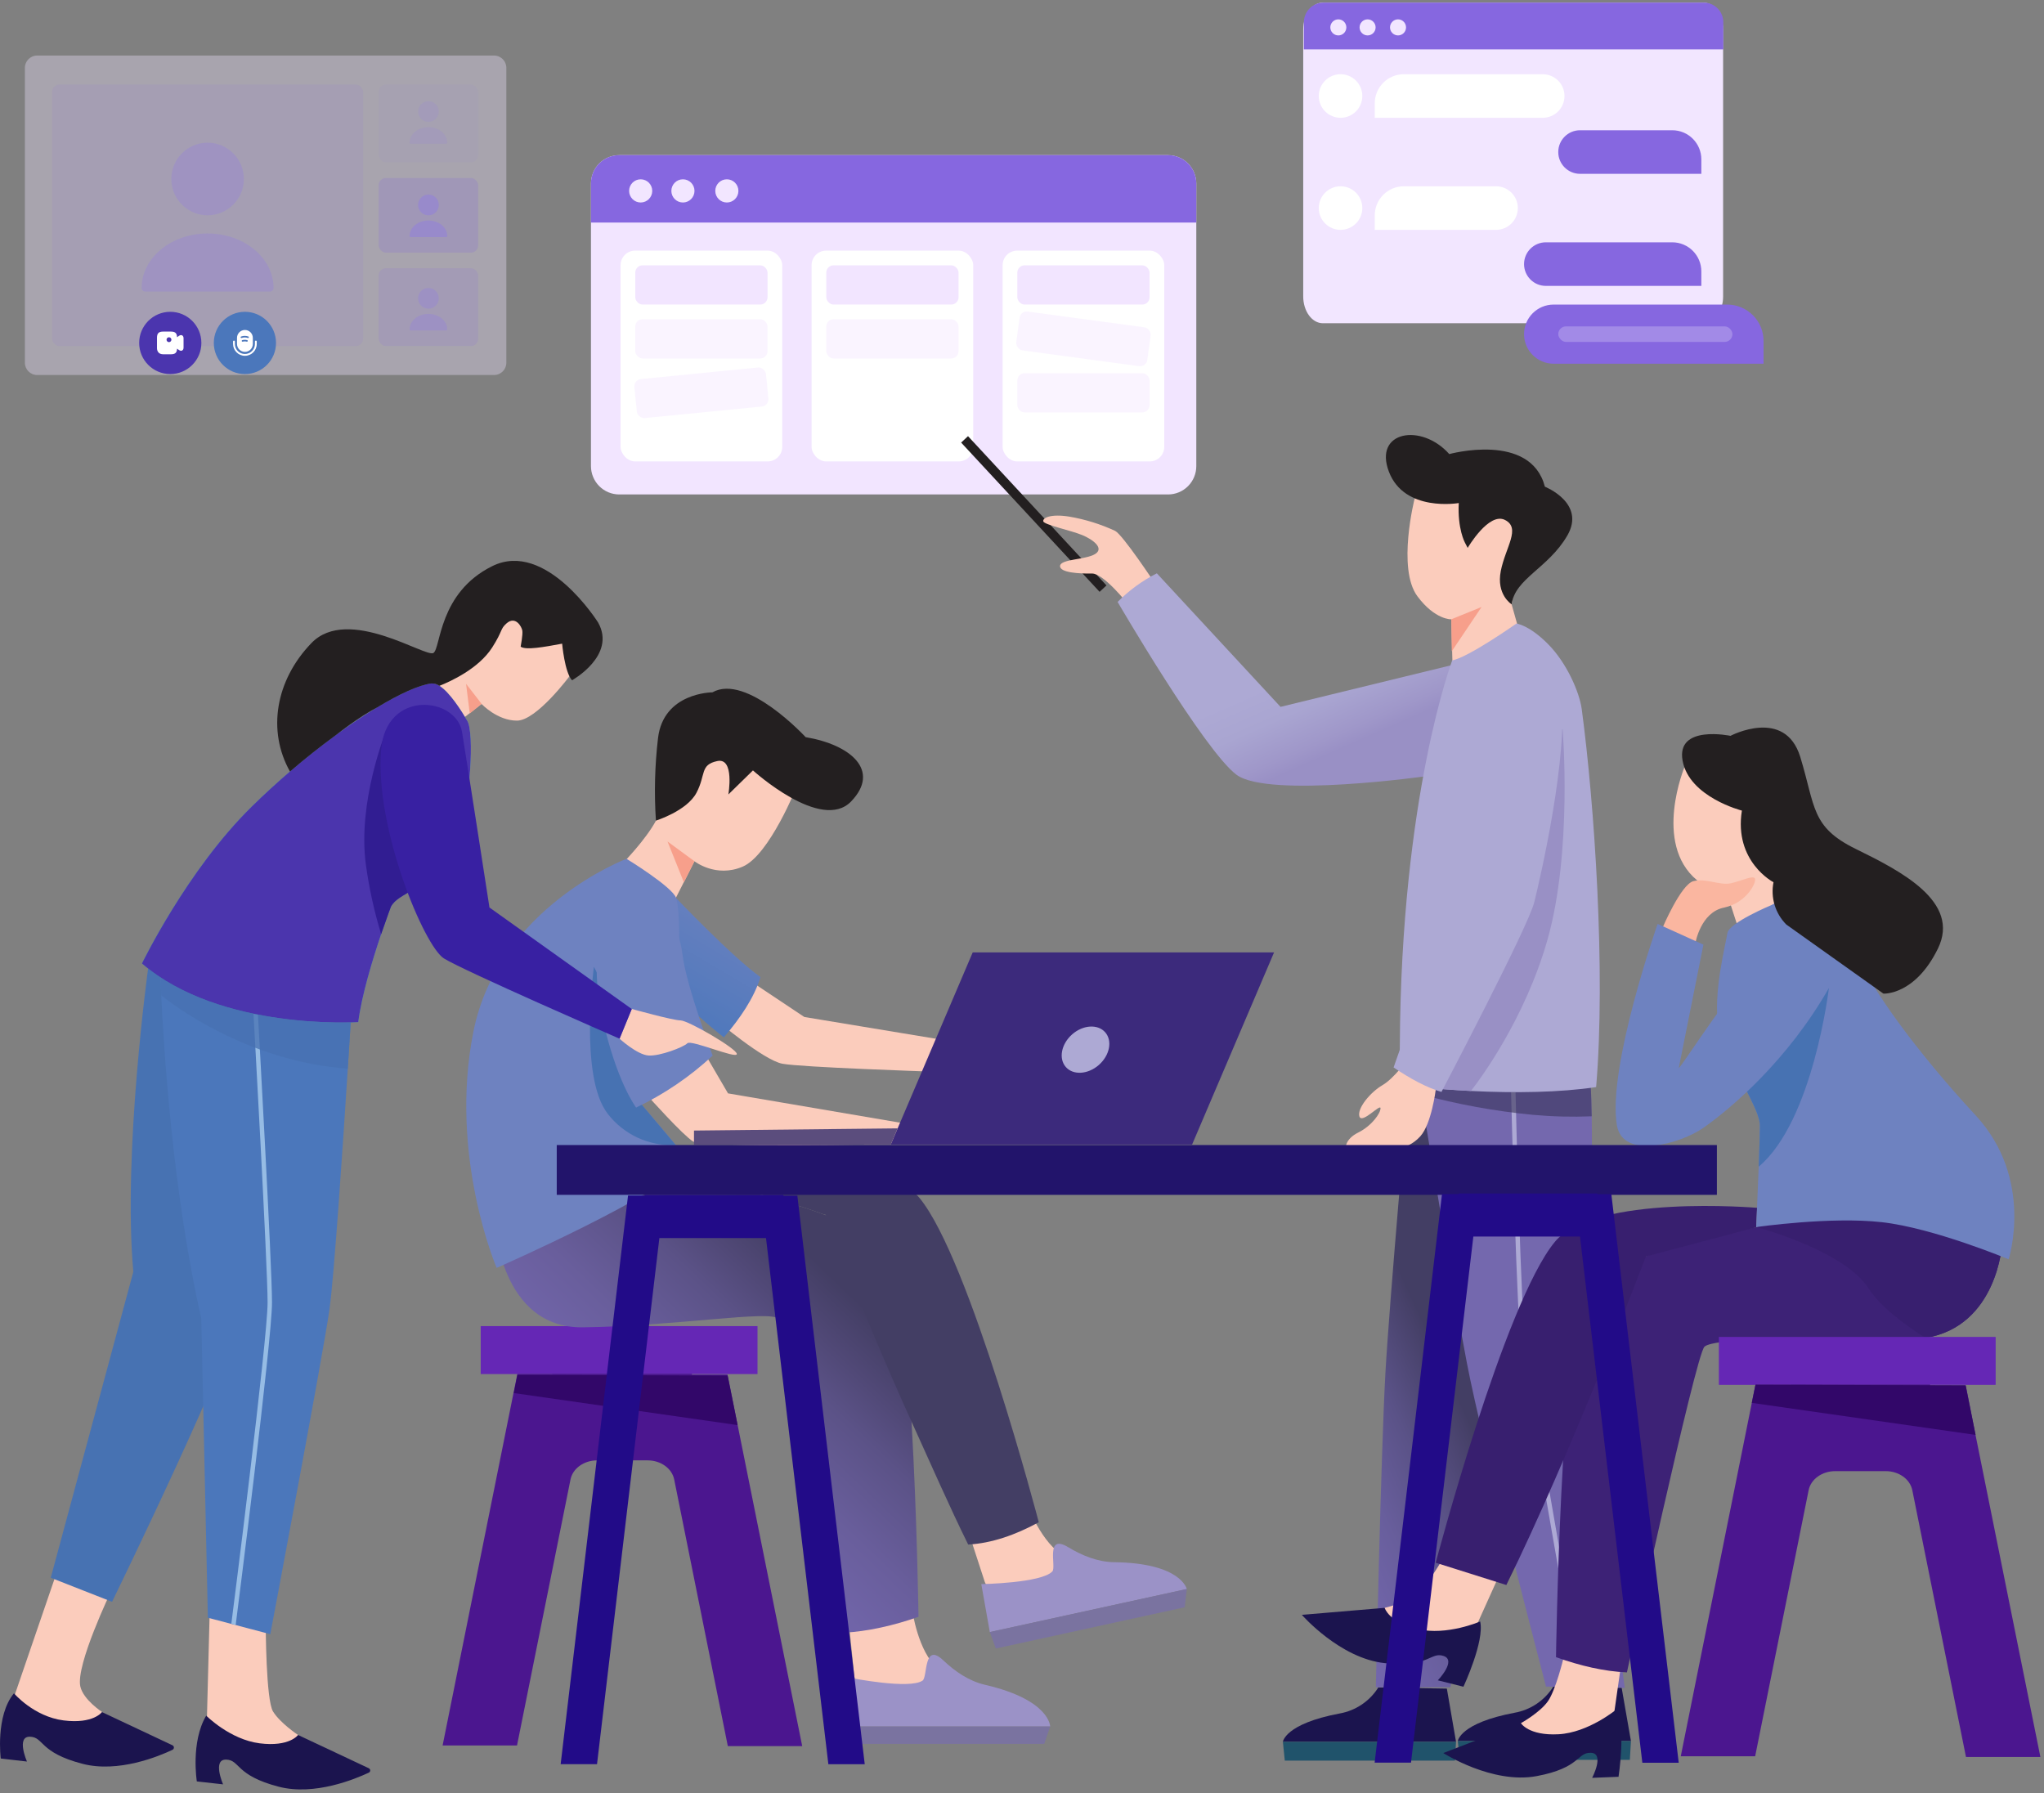 <svg width="562" height="493" viewBox="0 0 562 493" fill="none" xmlns="http://www.w3.org/2000/svg">
<rect x="0" y="0" width="562" height="493" fill="#808080" stroke="none"/>
<path d="M328.924 50.446V128.137C328.928 129.161 328.729 130.177 328.341 131.125C327.952 132.073 327.38 132.934 326.659 133.66C325.937 134.386 325.079 134.962 324.135 135.355C323.191 135.749 322.178 135.951 321.156 135.951H170.271C169.247 135.951 168.234 135.749 167.289 135.356C166.344 134.963 165.485 134.387 164.762 133.662C164.039 132.936 163.465 132.074 163.074 131.126C162.684 130.178 162.483 129.162 162.484 128.137V50.446C162.486 49.422 162.688 48.409 163.08 47.463C163.472 46.518 164.046 45.659 164.769 44.936C165.492 44.213 166.35 43.64 167.294 43.249C168.238 42.858 169.249 42.658 170.271 42.659H321.156C323.216 42.659 325.192 43.48 326.649 44.94C328.106 46.4 328.924 48.381 328.924 50.446Z" fill="#F2E5FF"/>
<path d="M328.924 50.446V61.187H162.484V50.446C162.486 49.422 162.688 48.409 163.08 47.463C163.472 46.518 164.046 45.659 164.769 44.936C165.492 44.213 166.35 43.64 167.294 43.249C168.238 42.858 169.249 42.658 170.271 42.659H321.156C323.216 42.659 325.192 43.48 326.649 44.94C328.106 46.4 328.924 48.381 328.924 50.446Z" fill="#8667E0"/>
<path d="M176.156 55.677C177.913 55.677 179.337 54.249 179.337 52.488C179.337 50.727 177.913 49.299 176.156 49.299C174.399 49.299 172.975 50.727 172.975 52.488C172.975 54.249 174.399 55.677 176.156 55.677Z" fill="#F2E6FF"/>
<path d="M187.772 55.677C189.529 55.677 190.953 54.249 190.953 52.488C190.953 50.727 189.529 49.299 187.772 49.299C186.015 49.299 184.591 50.727 184.591 52.488C184.591 54.249 186.015 55.677 187.772 55.677Z" fill="#F2E6FF"/>
<path d="M199.847 55.677C201.604 55.677 203.028 54.249 203.028 52.488C203.028 50.727 201.604 49.299 199.847 49.299C198.09 49.299 196.666 50.727 196.666 52.488C196.666 54.249 198.09 55.677 199.847 55.677Z" fill="#F2E6FF"/>
<rect x="170.629" y="68.91" width="44.442" height="57.957" rx="4" fill="white"/>
<rect x="174.669" y="72.954" width="36.362" height="10.783" rx="2" fill="#F2E5FF"/>
<rect opacity="0.4" x="174.669" y="87.78" width="36.362" height="10.783" rx="2" fill="#F2E5FF"/>
<rect opacity="0.4" width="36.362" height="10.783" rx="2" transform="matrix(0.995 -0.098 0.098 0.995 174.229 104.415)" fill="#F2E5FF"/>
<rect x="223.15" y="68.91" width="44.442" height="57.957" rx="4" fill="white"/>
<rect x="227.19" y="72.954" width="36.362" height="10.783" rx="2" fill="#F2E5FF"/>
<rect opacity="0.4" x="227.19" y="87.78" width="36.362" height="10.783" rx="2" fill="#F2E5FF"/>
<rect x="275.674" y="68.91" width="44.442" height="57.957" rx="4" fill="white"/>
<rect x="279.714" y="72.954" width="36.362" height="10.783" rx="2" fill="#F2E5FF"/>
<rect opacity="0.4" width="36.362" height="10.783" rx="2" transform="matrix(0.991 0.134 -0.134 0.991 280.599 85.393)" fill="#F2E5FF"/>
<rect opacity="0.4" x="279.714" y="102.606" width="36.362" height="10.783" rx="2" fill="#F2E5FF"/>
<path d="M208.278 364.616H132.174V377.798H208.278V364.616Z" fill="#6527B5"/>
<path d="M200.118 480.103H220.571L200.021 377.953H190.23V377.706H151.889V377.752H142.246L121.696 479.919H142.154L156.861 406.779C157.474 403.75 160.558 401.53 164.163 401.53H178.069C181.68 401.53 184.759 403.75 185.371 406.779L200.118 480.103Z" fill="#4B168F"/>
<path d="M202.802 391.83L141.268 383.024L142.275 378.016L200.061 378.211L202.802 391.83Z" fill="#320769"/>
<path d="M388.968 137.021C388.968 137.021 384.053 156.295 389.712 163.936C394.565 170.476 399.04 170.287 399.04 170.287L399.412 184.496C399.412 184.496 404.82 185.069 410.228 180.383C415.635 175.696 417.312 172.157 417.312 172.157L415.63 166.179L420.105 140.365L396.242 132.139L388.968 137.021Z" fill="#FBCCBC"/>
<path d="M304.226 160.963L266.157 119.925L264.267 121.687L302.336 162.725L304.226 160.963Z" fill="#231F20"/>
<path d="M317.528 160.368C317.528 160.368 308.721 147.065 306.615 145.97C302.61 144.111 298.376 142.793 294.025 142.051C288.875 141.214 286.643 142.396 286.849 143.342C287.055 144.289 294.483 145.843 297.544 147.111C300.606 148.379 303.685 150.777 301.064 152.354C298.443 153.932 291.616 153.691 291.467 155.595C291.318 157.5 297.012 157.758 300.228 157.689C303.444 157.62 310.071 166.036 310.071 166.036L317.528 160.368Z" fill="#FBCCBC"/>
<path d="M399.154 182.878L352.081 194.351L318.077 157.638C314.08 159.656 310.437 162.313 307.29 165.502C307.29 165.502 331.159 206.467 339.983 213.023C348.807 219.58 392.631 213.35 392.631 213.35L399.154 182.878Z" fill="url(#paint0_linear_89_978)"/>
<path d="M432.38 297.895C429.742 322.934 422.171 351.594 412.843 382.462L398.794 463.92H378.29C378.29 463.92 379.715 399.201 380.911 377.66C382.01 357.875 387.286 298.629 387.286 298.629C387.286 298.629 390.285 288.613 410.273 287.11C430.262 285.607 432.38 297.895 432.38 297.895Z" fill="url(#paint1_linear_89_978)"/>
<path d="M446.738 464.086L425.078 463.725C425.078 463.725 407.641 397.314 403.332 374.809C400.334 359.246 393.999 321.104 390.691 300.906C389.655 294.671 388.928 290.145 388.665 288.515L388.551 287.856L436.678 288.148C436.669 288.176 436.669 288.206 436.678 288.234C437.25 294.292 437.536 300.528 437.645 306.924C438.022 328.149 436.288 351.095 434.783 375.286L446.738 464.086Z" fill="url(#paint2_linear_89_978)"/>
<path d="M434.2 463.885C434.057 463.082 419.893 383.001 418.445 372.991C416.998 362.981 415.556 302.805 415.47 300.287H416.7C416.7 300.906 418.188 362.814 419.653 372.813C421.118 382.812 435.327 463.094 435.47 463.903L434.2 463.885Z" fill="url(#paint3_linear_89_978)"/>
<path opacity="0.59" d="M437.644 306.93C432.271 307.149 426.89 307.015 421.535 306.528C411.107 305.541 400.782 303.662 390.673 300.912C389.637 294.676 388.911 290.15 388.647 288.521L436.677 288.24C437.232 294.298 437.535 300.51 437.644 306.93Z" fill="#39345B"/>
<path d="M438.858 298.893C428.86 300.39 416.54 300.574 404.431 299.965C399.515 299.707 394.639 299.329 389.981 298.847C388.207 298.663 386.485 298.468 384.785 298.273L384.882 287.58C385.214 218.743 399.286 181.559 399.286 181.559C403.618 180.842 416.946 171.445 416.946 171.445C416.946 171.445 420.379 171.807 425.598 177.05C430.817 182.293 434.274 190.376 434.892 194.925C438.383 220.831 441.541 267.176 438.858 298.893Z" fill="url(#paint4_linear_89_978)"/>
<path d="M445.885 464.104L448.431 478.709H400.825C400.825 478.709 401.34 473.758 416.453 470.918C418.619 470.532 420.681 469.698 422.506 468.468C424.332 467.238 425.882 465.64 427.057 463.777L445.885 464.104Z" fill="#1B144E"/>
<path d="M448.431 478.709L448.128 483.871H401.352L400.825 478.709H448.431Z" fill="#20536B"/>
<path d="M397.815 464.281L400.338 478.915H352.732C352.732 478.915 353.247 473.965 368.355 471.119C370.522 470.733 372.584 469.899 374.411 468.669C376.238 467.44 377.789 465.842 378.965 463.977L397.815 464.281Z" fill="#1B144E"/>
<path d="M400.338 478.915L400.035 484.078H353.253L352.732 478.915H400.338Z" fill="#20536B"/>
<path d="M402.765 149.153C402.765 149.153 400.717 145.413 401.089 138.311C401.089 138.311 386.17 140.927 381.884 129.707C377.597 118.486 390.834 116.249 398.479 124.848C398.479 124.848 420.854 118.681 424.768 133.82C424.768 133.82 436.145 138.306 430.92 147.277C425.696 156.249 416.562 159.049 415.63 166.156C415.63 166.156 411.343 163.535 412.648 156.978C413.953 150.421 418.245 145.201 413.793 142.958C409.34 140.715 403.538 150.645 403.538 150.645L402.765 149.153Z" fill="#231F20"/>
<path d="M399.034 170.269L407.36 166.891L399.16 179.075L399.034 170.269Z" fill="#F79F8B"/>
<path d="M425.467 258.433C419.304 280.043 407.155 296.472 404.431 299.966C399.515 299.707 394.64 299.329 389.981 298.847L407.721 245.532L420.591 197.03L429.645 200.524C429.645 200.524 432.414 234.013 425.467 258.433Z" fill="#9990C5"/>
<path d="M394.754 299.638C394.754 299.638 393.61 309 390.514 312.431C386.628 316.756 380.934 316.2 380.934 316.2L369.993 315.861C369.993 315.861 369.649 313.286 373.426 311.404C377.203 309.522 379.578 306.086 379.578 304.715C379.578 303.344 374.427 309.173 373.764 306.947C373.1 304.721 376.842 300.258 380.093 298.377C383.343 296.495 387.103 291.177 387.103 291.177C387.103 291.177 394.714 291.131 394.754 299.638Z" fill="#FBCCBC"/>
<path d="M402.811 196.6L400.413 244.293L383.171 293.495C387.783 296.604 392.213 299.013 396.333 300.229C396.333 300.229 420.133 254.911 421.827 248.142C423.521 241.373 431.366 207.373 429.237 190.64C427.864 179.907 403.429 178.444 402.811 196.6Z" fill="url(#paint5_linear_89_978)"/>
<path d="M258.757 285.842L221.16 279.624L204.29 268.386L196.925 280.433C196.925 280.433 209.909 291.51 215.145 292.479C220.382 293.449 255.455 294.619 255.455 294.619L258.757 285.842Z" fill="#FBCCBC"/>
<path d="M234.9 460.971L233.578 447.938L250.809 442.62C250.809 442.62 252.354 454.139 257.876 458.786C263.398 463.432 243.078 468.756 243.078 468.756L235.787 464.987L234.9 460.971Z" fill="#FBCCBC"/>
<path d="M270.775 434.979L266.706 422.497L282.409 413.622C282.409 413.622 286.369 424.522 292.755 427.912C299.142 431.302 280.412 440.808 280.412 440.808L272.492 438.685L270.775 434.979Z" fill="#FBCCBC"/>
<path d="M233.824 461.327L233.314 474.704H288.743C288.743 474.704 288.743 467.373 270.809 463.232C266.408 462.21 262.534 459.537 259.392 456.543C253.876 451.294 255.083 461.08 253.67 462.073C250.082 464.574 233.824 461.327 233.824 461.327Z" fill="#9B92C7"/>
<path d="M233.309 474.704L233.961 479.483H287.112L288.743 474.704" fill="#7A73A0"/>
<path d="M269.808 435.553L272.154 448.747L326.312 436.907C326.312 436.907 324.756 429.748 306.352 429.53C301.831 429.472 297.482 427.688 293.762 425.434C287.256 421.481 290.518 430.786 289.344 432.06C286.392 435.272 269.808 435.553 269.808 435.553Z" fill="#9B92C7"/>
<path d="M272.147 448.73L273.801 453.262L325.734 441.915L326.311 436.895" fill="#7A73A0"/>
<path d="M219.14 216.11C219.14 216.11 211.58 235.115 204.21 238.281C196.839 241.448 190.939 236.801 190.939 236.801L185.405 247.7L171.396 237.168C171.396 237.168 177.497 230.938 180.358 225.649C183.219 220.36 182.647 197.999 200.387 201.327C218.127 204.654 219.14 216.11 219.14 216.11Z" fill="#FBCCBC"/>
<path d="M185.909 246.932C185.909 246.932 201.457 263.241 209.102 268.656C207.259 274.518 203.517 279.957 199.025 285.223C199.025 285.223 177.428 268.621 177.428 259.598C177.428 250.574 177.994 244.574 185.909 246.932Z" fill="url(#paint6_linear_89_978)"/>
<path d="M194.665 291.194L200.17 300.625L247.736 308.725L245.092 314.571C245.092 314.571 193.377 315.574 190.585 313.865C187.792 312.156 178.315 301.566 178.315 301.566C178.315 301.566 179.557 295.336 184.833 292.221C190.11 289.106 194.665 291.194 194.665 291.194Z" fill="#FBCCBC"/>
<path d="M250.625 390.866C249.435 370.616 247.581 350.951 244.72 344.727C243.175 341.383 236.359 337.625 227.043 334.109L226.35 333.857C215.163 329.709 200.559 325.952 187.151 323.663C176.1 321.781 165.863 320.904 159.019 321.655C136.701 324.105 136.065 336.266 136.065 336.266C136.065 336.266 137.479 365.252 160.278 364.948C185.875 364.621 211.683 360.158 214.121 362.602C216.559 365.046 231.993 448.902 231.993 448.902C238.339 448.621 245.904 446.906 252.542 444.536C252.542 444.536 252.153 417.208 250.625 390.866Z" fill="url(#paint7_linear_89_978)"/>
<path d="M285.613 418.544C279.123 422.072 272.645 424.321 266.202 424.677C261.132 414.414 255.901 402.482 250.625 390.866C237.057 360.973 227.002 334.011 227.002 334.011L226.35 333.857C215.162 329.709 197.691 325.103 184.289 322.82L187.797 319.441C187.797 319.441 241.927 316.234 252.811 329.371C266.677 346.133 285.613 418.544 285.613 418.544Z" fill="url(#paint8_linear_89_978)"/>
<path d="M207.025 211.824C207.025 211.824 225.807 228.885 234.019 220.355C242.23 211.824 233.835 204.74 221.515 202.68C221.515 202.68 205.268 185.064 195.878 190.358C195.878 190.358 182.384 190.358 180.919 202.979C180.036 210.494 179.845 218.076 180.347 225.626C180.347 225.626 188.856 222.976 191.494 217.98C194.132 212.983 192.398 210.276 197.217 209.254C202.035 208.233 200.267 218.433 200.267 218.433L207.025 211.824Z" fill="#231F20"/>
<path d="M189.514 319.24C183.036 328.2 136.558 348.605 136.558 348.605C136.558 348.605 123.322 317.898 130.166 283.639C137.01 249.381 172.261 236.13 172.261 236.13C172.261 236.13 184.879 243.828 185.921 246.926C186.962 250.024 187.534 267.055 184.439 279.481C182.991 285.101 181.105 290.598 178.796 295.921C176.999 300.092 175.603 302.719 175.603 302.719L185.795 314.834L189.514 319.24Z" fill="url(#paint9_linear_89_978)"/>
<path d="M185.795 314.812C182.212 315.012 178.634 314.333 175.372 312.834C172.11 311.334 169.262 309.059 167.076 306.207C159.15 296.019 163.299 265.822 163.299 265.822L178.796 295.921C176.999 300.092 175.603 302.719 175.603 302.719L185.795 314.812Z" fill="#4772B2"/>
<path d="M174.899 304.526C182.6 300.866 189.698 296.047 195.947 290.236C195.947 290.236 188.65 271.008 187.632 262.328C186.613 253.649 181.183 245.848 173.543 246.84C165.737 247.861 161.663 261.646 165.566 279.538C169.468 297.43 174.899 304.526 174.899 304.526Z" fill="url(#paint10_linear_89_978)"/>
<path d="M190.933 236.801L183.528 231.363L188.043 242.612L190.933 236.801Z" fill="#F79F8B"/>
<path d="M463.202 210.78C463.202 210.78 454.383 231.839 466.578 242.01L474.91 245.882L478.052 255.565L494.355 248.423L484.226 210.78H463.202Z" fill="#FBCCBC"/>
<path d="M411.898 433.798L404.739 449.659L391.234 451.822L378.358 444.599L380.705 442.081C380.705 442.081 386.467 440.75 389.426 438.433C392.384 436.115 396.911 428.25 396.911 428.25C396.911 428.25 410.645 426.369 411.898 433.798Z" fill="#FBCCBC"/>
<path d="M445.805 457.076L443.35 474.286L431.006 480.154L416.643 476.85L418.193 473.775C418.193 473.775 423.344 470.907 425.553 467.826C427.761 464.746 429.862 455.969 429.862 455.969C429.862 455.969 442.526 450.296 445.805 457.076Z" fill="#FBCCBC"/>
<path d="M550.487 342.06C550.487 342.06 549.177 364.621 529.428 367.874C527.413 368.205 525.369 368.332 523.328 368.253C497.742 367.438 471.064 367.863 468.626 370.295C466.188 372.727 447.321 459.824 447.321 459.824C440.986 459.549 434.474 458.011 427.824 455.642C427.824 455.642 429.06 370.169 435.653 355.827C440.391 345.502 480.512 337.855 483.013 337.39H483.121L483.156 337.356C484.037 336.478 496.827 324.242 518.372 326.606C524.882 327.274 531.225 329.079 537.114 331.941C546.304 336.467 550.487 342.06 550.487 342.06Z" fill="#3D2276"/>
<path d="M414.171 435.8L394.754 429.673C394.754 429.673 413.638 358.168 427.527 341.429C438.4 328.292 483.11 332.09 483.11 332.09L482.87 337.448L452.54 345.479C452.54 345.479 431.79 400.119 414.171 435.8Z" fill="#381F6F"/>
<path d="M406.971 445.827C406.971 445.827 397.815 449.808 389.804 447.921C381.792 446.034 380.716 442.081 380.716 442.081L357.946 444.003C357.946 444.003 368.441 456.015 380.762 457.277C393.083 458.539 393.249 454.093 396.917 455.309C400.585 456.526 395.337 462.004 395.337 462.004L402.376 463.765C402.376 463.765 408.236 451.214 406.971 445.827Z" fill="#1B144E"/>
<path d="M444.443 470.001C444.443 470.001 436.775 476.385 428.529 476.833C420.282 477.28 418.171 473.775 418.171 473.775L396.843 482.001C396.843 482.001 410.274 490.606 422.457 488.352C434.64 486.097 433.553 481.789 437.421 481.932C441.29 482.076 437.765 488.816 437.765 488.816L445.015 488.529C445.015 488.529 447.15 474.825 444.443 470.001Z" fill="#1B144E"/>
<path d="M550.488 342.06C550.488 342.06 549.177 364.621 529.429 367.874C523.34 364.008 516.908 359.132 513.818 354.301C507.351 344.222 485.102 337.97 483.025 337.396L482.876 337.362H483.179L537.137 331.946C546.305 336.467 550.488 342.06 550.488 342.06Z" fill="#381F6F"/>
<path d="M552.273 346.247C552.273 346.247 531.672 337.643 517.428 336.042C503.185 334.442 482.864 337.379 482.864 337.379C482.864 337.379 483.253 328.648 483.557 320.778C483.74 315.976 483.888 311.49 483.888 309.494C483.888 306.052 479.7 299.243 476.363 292.445C474.595 288.883 473.067 285.303 472.506 282.217C470.881 273.251 474.544 259.414 474.944 256.569C475.345 253.724 487.127 248.819 487.127 248.819C500.53 240.685 508.661 256.156 511.5 263.889C514.338 271.622 526.951 289.129 543.186 306.649C559.421 324.168 552.273 346.247 552.273 346.247Z" fill="url(#paint11_linear_89_978)"/>
<path d="M457.072 255.192C457.072 255.192 462.154 243.186 465.599 242.274C469.044 241.362 472.861 243.547 475.945 242.847C479.03 242.147 481.937 240.61 482.509 241.522C483.081 242.434 480.334 248.251 473.977 249.553C467.619 250.855 466.177 259.196 466.177 259.196C466.177 259.196 457.433 262.988 457.072 255.192Z" fill="#FAB6A0"/>
<path d="M502.87 271.587C502.87 271.587 498.544 308.203 483.557 320.777C483.74 315.976 483.888 311.49 483.888 309.494C483.888 306.052 479.7 299.243 476.363 292.445L502.87 271.587Z" fill="#4772B2"/>
<path d="M468.357 259.724L455.767 254.033C455.767 254.033 441.936 293.282 444.557 309.339C446.136 319.034 462.16 314.439 468.323 310.113C476.168 304.612 491.596 291.43 502.898 271.587C510.338 258.491 495.265 253.466 485.931 262.019C476.598 270.572 462.829 292.646 461.57 293.701L468.357 259.724Z" fill="url(#paint12_linear_89_978)"/>
<path d="M478.932 222.873C478.932 222.873 464.471 219.184 462.634 209.168C460.798 199.153 475.796 202.319 475.796 202.319C475.796 202.319 490.778 194.414 494.984 208.119C499.19 221.823 497.874 227.353 510.229 233.411C522.584 239.469 539.145 247.907 532.833 260.814C526.521 273.721 517.851 273.199 517.851 273.199L491.144 254.2C489.65 252.7 488.547 250.855 487.933 248.827C487.32 246.799 487.214 244.651 487.625 242.572C487.625 242.572 476.706 236.922 478.932 222.873Z" fill="#231F20"/>
<path d="M327.765 314.702H244.908L267.449 261.864H350.306L327.765 314.702Z" fill="#3C2A7C"/>
<path d="M246.803 310.245L190.813 310.848V314.771L244.909 314.703L246.803 310.245Z" fill="#5B4D7D"/>
<path d="M548.708 367.587H472.604V380.77H548.708V367.587Z" fill="#6527B5"/>
<path d="M561.005 483.074H540.547L525.794 409.739C525.176 406.698 522.098 404.49 518.492 404.49H504.592C500.987 404.49 497.891 406.698 497.285 409.739L482.583 482.879H462.131L481.662 385.72L482.669 380.712H492.335V380.666H530.676V380.907H540.478L543.168 394.526L561.005 483.074Z" fill="#4B168F"/>
<path d="M57.632 444.037L56.808 475.726L68.716 482.466L83.28 480.171L81.93 477.022C81.93 477.022 77.014 473.752 75.063 470.563C73.111 467.373 73.065 446.934 73.065 446.934C73.065 446.934 61.386 437.509 57.632 444.037Z" fill="#FBCCBC"/>
<path d="M15.628 432.255L2.884 469.427L14.798 476.167L29.362 473.873L28.035 470.689C28.035 470.689 22.884 467.339 22.077 463.662C20.824 457.73 30.501 437.612 30.501 437.612C30.501 437.612 19.382 425.726 15.628 432.255Z" fill="#FBCCBC"/>
<path d="M56.699 471.716C56.699 471.716 63.211 478.29 71.406 479.328C79.6 480.366 81.952 477.033 81.952 477.033L101.409 486.183C101.523 486.237 101.62 486.322 101.687 486.429C101.755 486.535 101.791 486.659 101.791 486.786C101.791 486.912 101.755 487.036 101.687 487.142C101.62 487.249 101.523 487.334 101.409 487.388C97.729 489.109 86.53 493.818 76.647 491.26C64.659 488.151 66.049 483.923 62.187 483.803C58.324 483.682 61.328 490.606 61.328 490.606L54.118 489.803C54.118 489.803 52.384 478.967 56.699 471.716Z" fill="#1B144E"/>
<path d="M3.834 465.572C3.834 465.572 9.293 471.991 17.488 473.029C25.683 474.068 28.034 470.735 28.034 470.735L47.417 479.862C47.536 479.918 47.636 480.006 47.707 480.118C47.777 480.229 47.815 480.358 47.815 480.49C47.815 480.621 47.777 480.751 47.707 480.862C47.636 480.973 47.536 481.062 47.417 481.118C43.68 482.89 32.538 487.514 22.712 484.967C10.695 481.852 12.114 477.63 8.246 477.51C4.377 477.389 7.41 484.336 7.41 484.336L0.206 483.504C0.206 483.504 -1.288 471.796 3.834 465.572Z" fill="#1B144E"/>
<path d="M40.727 266.252C40.727 266.252 33.728 316.991 36.658 349.684L13.957 433.803L30.81 440.418C30.81 440.418 64.894 370.622 67.434 356.665C69.975 342.708 82.502 272.539 82.502 272.539C82.502 272.539 60.899 247.884 40.727 266.252Z" fill="#4772B2"/>
<path d="M96.436 281.006C96.436 281.006 96.121 286.141 95.624 293.827C94.353 313.808 91.875 351.032 90.565 360.187C88.757 372.859 74.319 449.321 74.319 449.321L57.151 444.795L55.343 362.453C47.503 328.241 45.042 288.412 44.327 273.71C44.155 269.987 44.098 267.876 44.098 267.876C44.098 267.876 48.876 264.434 58.656 264.25C62.087 264.204 65.514 264.513 68.882 265.174C70.882 265.553 72.852 266.076 74.776 266.74C88.104 271.254 96.436 281.006 96.436 281.006Z" fill="#4B77BB"/>
<path d="M156.77 185.683C156.77 185.683 147.58 198.137 142.132 198.137C136.684 198.137 132.403 193.548 132.403 193.548L124.747 199.52L118.108 190.817C118.108 190.817 125.428 172.73 130.194 169.661C134.961 166.592 140.747 159.909 148.409 164.711C156.072 169.512 161.365 173.734 156.77 185.683Z" fill="#FBCCBC"/>
<path d="M170.355 285.596C170.355 285.596 175.174 290.001 178.31 290.213C181.446 290.426 187.941 287.919 188.988 286.852C190.035 285.785 202.596 291.263 202.596 289.795C202.596 288.326 189.2 280.559 187.105 280.559C185.011 280.559 173.709 277.41 173.709 277.41" fill="#FBCCBC"/>
<path d="M64.802 446.791L63.606 446.458C63.704 445.678 73.575 368.442 73.575 358.116C73.575 347.791 69.735 279.417 69.695 278.746L70.92 278.97C70.96 279.647 74.788 347.75 74.788 358.133C74.788 368.516 65.209 443.601 64.802 446.791Z" fill="#96BCE4"/>
<path opacity="0.76" d="M96.437 281.006C96.437 281.006 96.122 286.141 95.624 293.827C67.818 291.877 47.16 275.97 44.344 273.71C44.172 269.987 44.115 267.876 44.115 267.876C44.115 267.876 48.894 264.434 58.673 264.25L74.794 266.74C88.105 271.254 96.437 281.006 96.437 281.006Z" fill="#4772B2"/>
<path d="M126.8 226.871C125.904 229.223 124.842 231.508 123.624 233.709C116.94 245.624 109.724 245.067 107.475 249.312C107.475 249.312 106.331 252.387 104.797 256.85C102.508 263.636 99.423 273.658 98.502 281.029C98.502 281.029 60.733 283.559 39.033 264.916C39.033 264.916 51.48 239.205 69.122 221.863C72.556 218.467 76.144 215.197 79.726 212.111C83.944 208.486 88.179 205.141 92.247 202.164C92.287 202.126 92.331 202.093 92.379 202.067C96.345 199.158 100.156 196.617 103.658 194.5C109.953 190.72 115.201 188.345 118.537 187.898C119.342 187.845 120.141 188.078 120.791 188.557C123.681 190.364 126.846 195.441 128.471 198.16C130.571 201.648 129.049 221.083 126.8 226.871Z" fill="url(#paint13_linear_89_978)"/>
<path d="M126.8 226.871C125.904 229.223 124.842 231.508 123.624 233.709C116.94 245.624 109.724 245.067 107.475 249.312C107.475 249.312 106.331 252.387 104.797 256.85C102.508 263.636 99.423 273.658 98.502 281.029C98.502 281.029 60.733 283.559 39.033 264.916C39.033 264.916 51.48 239.205 69.122 221.863C72.556 218.467 76.144 215.197 79.726 212.111C83.944 208.486 88.179 205.141 92.247 202.164C92.287 202.126 92.331 202.093 92.379 202.067C96.345 199.158 100.156 196.617 103.658 194.5C109.953 190.72 115.201 188.345 118.537 187.898C119.342 187.845 120.141 188.078 120.791 188.557C123.681 190.364 126.846 195.441 128.471 198.16C130.571 201.648 129.049 221.083 126.8 226.871Z" fill="url(#paint14_linear_89_978)"/>
<path d="M123.624 233.709C116.94 245.624 109.724 245.067 107.475 249.312C107.475 249.312 106.331 252.387 104.797 256.85C102.879 250.57 101.47 244.146 100.585 237.639C98.296 220.487 105.999 201.407 105.999 201.407L123.624 233.709Z" fill="#311D92"/>
<path d="M173.708 277.427L134.577 249.519C134.577 249.519 128.597 210.74 127.035 201.246C125.45 191.621 106.102 189.429 104.78 206.214C103.063 227.755 116.62 260.137 122.062 263.527C127.504 266.918 170.355 285.596 170.355 285.596" fill="url(#paint15_linear_89_978)"/>
<path d="M132.426 193.531L128.146 188.012L129.164 196.181L132.426 193.531Z" fill="#F79F8B"/>
<path d="M157.279 187.043C155.242 184.834 154.561 176.975 154.561 176.975C149.577 177.899 144.564 178.822 143.156 177.801C143.156 177.801 143.785 174.509 143.619 173.413C143.453 172.317 141.737 169.22 139.265 171.405C137.456 173.011 138.326 173.327 135.322 178.037C131.585 183.859 123.905 187.347 120.798 188.58C120.147 188.101 119.349 187.868 118.543 187.921C115.184 188.368 109.914 190.743 103.665 194.523C102.406 195.194 101.129 195.923 99.859 196.749C97.335 198.367 94.772 200.225 92.385 202.09C92.337 202.116 92.293 202.149 92.254 202.187C88.185 205.164 83.95 208.497 79.733 212.134C73.438 200.96 75.727 187.06 85.638 176.803C95.681 166.409 117.113 180.905 119.173 179.539C121.233 178.174 120.54 162.99 135.345 155.659C150.149 148.327 164.461 171.176 164.461 171.176C169.531 180.222 157.279 187.043 157.279 187.043Z" fill="#231F20"/>
<path d="M472.061 314.831H153.078V328.525H472.061V314.831Z" fill="#22146B"/>
<path d="M227.758 485.076H237.761L219.231 328.745H215.397V328.55H177.239V328.722H172.678L154.154 485.053H164.152L181.296 340.402H210.613L227.758 485.076Z" fill="url(#paint16_linear_89_978)"/>
<path d="M451.562 484.669H461.565L443.041 328.338H439.201V328.143H401.043V328.315H396.482L377.958 484.646H387.955L405.1 339.989H434.417L451.562 484.669Z" fill="url(#paint17_linear_89_978)"/>
<path d="M543.191 394.526L481.656 385.72L482.669 380.712L540.45 380.907L543.191 394.526Z" fill="#320769"/>
<path d="M302.141 292.8C305.132 290.164 305.91 286.149 303.878 283.831C301.846 281.513 297.774 281.771 294.782 284.406C291.791 287.041 291.014 291.056 293.046 293.374C295.078 295.692 299.15 295.435 302.141 292.8Z" fill="url(#paint18_linear_89_978)"/>
<path d="M473.771 8.08V81.502C473.773 82.47 473.634 83.428 473.364 84.323C473.094 85.218 472.697 86.031 472.197 86.716C471.696 87.401 471.101 87.945 470.447 88.315C469.792 88.686 469.09 88.877 468.381 88.877H363.728C363.018 88.878 362.315 88.688 361.659 88.318C361.003 87.948 360.407 87.405 359.905 86.72C359.403 86.035 359.005 85.221 358.733 84.326C358.461 83.431 358.321 82.471 358.321 81.502V8.08C358.324 6.125 358.895 4.252 359.909 2.872C360.923 1.492 362.297 0.719 363.728 0.721H468.381C469.811 0.721 471.182 1.496 472.192 2.876C473.203 4.256 473.771 6.128 473.771 8.08Z" fill="#F2E6FF"/>
<path d="M473.827 6.119V13.576H358.5V6.119C358.503 4.685 359.074 3.311 360.087 2.299C361.1 1.287 362.472 0.719 363.902 0.721H468.442C469.87 0.721 471.24 1.289 472.25 2.302C473.26 3.314 473.827 4.687 473.827 6.119Z" fill="#8667E0"/>
<path d="M367.977 9.738C369.193 9.738 370.18 8.75 370.18 7.53C370.18 6.31 369.193 5.321 367.977 5.321C366.76 5.321 365.773 6.31 365.773 7.53C365.773 8.75 366.76 9.738 367.977 9.738Z" fill="#F2E6FF"/>
<path d="M376.023 9.738C377.239 9.738 378.226 8.75 378.226 7.53C378.226 6.31 377.239 5.321 376.023 5.321C374.806 5.321 373.819 6.31 373.819 7.53C373.819 8.75 374.806 9.738 376.023 9.738Z" fill="#F2E6FF"/>
<path d="M384.389 9.738C385.606 9.738 386.592 8.75 386.592 7.53C386.592 6.31 385.606 5.321 384.389 5.321C383.172 5.321 382.186 6.31 382.186 7.53C382.186 8.75 383.172 9.738 384.389 9.738Z" fill="#F2E6FF"/>
<path d="M377.991 28.406C377.991 23.988 381.573 20.406 385.991 20.406H424.166C427.475 20.406 430.157 23.088 430.157 26.397C430.157 29.706 427.475 32.388 424.166 32.388H377.991V28.406Z" fill="white"/>
<path d="M377.991 59.218C377.991 54.8 381.573 51.218 385.991 51.218H411.338C414.647 51.218 417.33 53.9 417.33 57.209C417.33 60.518 414.647 63.2 411.338 63.2H377.991V59.218Z" fill="white"/>
<path d="M428.446 41.803C428.446 38.494 431.129 35.812 434.438 35.812H459.785C464.203 35.812 467.785 39.394 467.785 43.812V47.794H434.438C431.129 47.794 428.446 45.112 428.446 41.803Z" fill="#8667E0"/>
<path d="M419.04 72.615C419.04 69.306 421.722 66.624 425.031 66.624H459.785C464.204 66.624 467.785 70.206 467.785 74.624V78.606H425.031C421.722 78.606 419.04 75.924 419.04 72.615Z" fill="#8667E0"/>
<ellipse cx="368.584" cy="26.397" rx="5.986" ry="5.991" fill="white"/>
<ellipse cx="368.584" cy="57.209" rx="5.986" ry="5.991" fill="white"/>
<path d="M419.04 91.873C419.04 87.382 422.68 83.742 427.171 83.742H474.889C480.412 83.742 484.889 88.219 484.889 93.742V100.004H427.171C422.68 100.004 419.04 96.363 419.04 91.873Z" fill="#8667E0"/>
<rect opacity="0.23" x="428.447" y="89.733" width="47.89" height="4.279" rx="2.14" fill="white"/>
<g opacity="0.6">
<path opacity="0.6" d="M135.846 15.271H10.218C8.353 15.271 6.842 16.786 6.842 18.655V99.729C6.842 101.598 8.353 103.113 10.218 103.113H135.846C137.71 103.113 139.222 101.598 139.222 99.729V18.655C139.222 16.786 137.71 15.271 135.846 15.271Z" fill="#EFE5FF"/>
</g>
<rect opacity="0.1" x="14.318" y="23.251" width="85.518" height="71.894" rx="2" fill="#8667E0"/>
<g opacity="0.2">
<path d="M57.078 59.199C62.588 59.199 67.055 54.728 67.055 49.213C67.055 43.699 62.588 39.228 57.078 39.228C51.568 39.228 47.101 43.699 47.101 49.213C47.101 54.728 51.568 59.199 57.078 59.199Z" fill="#856BFA"/>
<path d="M57.078 64.191C47.081 64.191 38.94 70.901 38.94 79.169C38.94 79.729 39.378 80.168 39.937 80.168H74.219C74.777 80.168 75.216 79.729 75.216 79.169C75.216 70.901 67.075 64.191 57.078 64.191Z" fill="#856BFA"/>
</g>
<rect opacity="0.05" x="104.113" y="23.251" width="27.366" height="21.397" rx="2" fill="#8667E0"/>
<g opacity="0.1">
<path d="M117.797 33.522C119.371 33.522 120.648 32.245 120.648 30.669C120.648 29.093 119.371 27.816 117.797 27.816C116.223 27.816 114.946 29.093 114.946 30.669C114.946 32.245 116.223 33.522 117.797 33.522Z" fill="#856BFA"/>
<path d="M117.797 34.949C114.94 34.949 112.614 36.866 112.614 39.228C112.614 39.388 112.74 39.513 112.899 39.513H122.694C122.854 39.513 122.979 39.388 122.979 39.228C122.979 36.866 120.653 34.949 117.797 34.949Z" fill="#856BFA"/>
</g>
<rect opacity="0.2" x="104.113" y="48.928" width="27.366" height="20.541" rx="2" fill="#8667E0"/>
<g opacity="0.3">
<path d="M117.797 59.199C119.371 59.199 120.648 57.921 120.648 56.346C120.648 54.77 119.371 53.493 117.797 53.493C116.223 53.493 114.946 54.77 114.946 56.346C114.946 57.921 116.223 59.199 117.797 59.199Z" fill="#856BFA"/>
<path d="M117.797 60.625C114.94 60.625 112.614 62.542 112.614 64.905C112.614 65.064 112.74 65.19 112.899 65.19H122.694C122.854 65.19 122.979 65.064 122.979 64.905C122.979 62.542 120.653 60.625 117.797 60.625Z" fill="#856BFA"/>
</g>
<rect opacity="0.15" x="104.113" y="73.749" width="27.366" height="21.397" rx="2" fill="#8667E0"/>
<g opacity="0.2">
<path d="M117.797 84.875C119.371 84.875 120.648 83.598 120.648 82.022C120.648 80.447 119.371 79.169 117.797 79.169C116.223 79.169 114.946 80.447 114.946 82.022C114.946 83.598 116.223 84.875 117.797 84.875Z" fill="#856BFA"/>
<path d="M117.797 86.302C114.94 86.302 112.614 88.219 112.614 90.581C112.614 90.741 112.74 90.866 112.899 90.866H122.694C122.854 90.866 122.979 90.741 122.979 90.581C122.979 88.219 120.653 86.302 117.797 86.302Z" fill="#856BFA"/>
</g>
<ellipse cx="67.34" cy="94.29" rx="8.552" ry="8.559" fill="#4B77BB"/>
<path d="M67.341 97.831C65.545 97.831 64.08 96.369 64.08 94.568V93.898C64.08 93.759 64.194 93.648 64.329 93.648C64.465 93.648 64.579 93.762 64.579 93.898V94.568C64.579 96.091 65.815 97.328 67.337 97.328C68.858 97.328 70.095 96.091 70.095 94.568V93.898C70.095 93.759 70.209 93.648 70.344 93.648C70.48 93.648 70.594 93.762 70.594 93.898V94.568C70.601 96.369 69.136 97.831 67.341 97.831Z" fill="white"/>
<path d="M67.341 90.724C66.143 90.724 65.167 91.701 65.167 92.899V94.572C65.167 95.77 66.143 96.747 67.341 96.747C68.538 96.747 69.514 95.77 69.514 94.572V92.899C69.514 91.701 68.538 90.724 67.341 90.724ZM68.117 93.787C68.092 93.883 68.003 93.948 67.907 93.948C67.889 93.948 67.868 93.944 67.85 93.941C67.487 93.841 67.102 93.841 66.738 93.941C66.621 93.973 66.503 93.905 66.471 93.787C66.439 93.673 66.507 93.552 66.624 93.52C67.063 93.398 67.526 93.398 67.964 93.52C68.082 93.552 68.149 93.67 68.117 93.787ZM68.42 92.799C68.388 92.889 68.306 92.942 68.217 92.942C68.192 92.942 68.167 92.939 68.142 92.928C67.597 92.728 66.999 92.728 66.453 92.928C66.339 92.971 66.215 92.913 66.172 92.799C66.133 92.689 66.19 92.564 66.304 92.521C66.945 92.289 67.651 92.289 68.288 92.521C68.402 92.564 68.459 92.689 68.42 92.799Z" fill="white"/>
<ellipse cx="46.816" cy="94.29" rx="8.552" ry="8.559" fill="#4B35AE"/>
<path d="M50.077 92.211C49.931 92.132 49.624 92.05 49.207 92.343L48.684 92.714C48.644 91.605 48.163 91.17 46.995 91.17H44.857C43.638 91.17 43.164 91.644 43.164 92.864V95.716C43.164 96.537 43.609 97.41 44.857 97.41H46.995C48.163 97.41 48.644 96.975 48.684 95.866L49.207 96.237C49.428 96.394 49.621 96.444 49.774 96.444C49.906 96.444 50.009 96.405 50.077 96.369C50.223 96.294 50.469 96.091 50.469 95.581V92.999C50.469 92.489 50.223 92.286 50.077 92.211ZM46.46 94.069C46.093 94.069 45.79 93.769 45.79 93.398C45.79 93.028 46.093 92.728 46.46 92.728C46.827 92.728 47.13 93.028 47.13 93.398C47.13 93.769 46.827 94.069 46.46 94.069Z" fill="white"/>
<defs>
<linearGradient id="paint0_linear_89_978" x1="357.683" y1="184.41" x2="367.388" y2="206.535" gradientUnits="userSpaceOnUse">
<stop stop-color="#ADA9D4"/>
<stop offset="0.4" stop-color="#A9A5D1"/>
<stop offset="0.83" stop-color="#9F97C9"/>
<stop offset="1" stop-color="#9990C5"/>
</linearGradient>
<linearGradient id="paint1_linear_89_978" x1="343.388" y1="402.264" x2="397.702" y2="377.193" gradientUnits="userSpaceOnUse">
<stop stop-color="#7468AE"/>
<stop offset="0.22" stop-color="#7165AA"/>
<stop offset="0.46" stop-color="#685E9C"/>
<stop offset="0.71" stop-color="#5A5287"/>
<stop offset="0.97" stop-color="#464068"/>
<stop offset="1" stop-color="#433E64"/>
</linearGradient>
<linearGradient id="paint2_linear_89_978" x1="41946.9" y1="141424" x2="55641.7" y2="137670" gradientUnits="userSpaceOnUse">
<stop stop-color="#7468AE"/>
<stop offset="0.22" stop-color="#7165AA"/>
<stop offset="0.46" stop-color="#685E9C"/>
<stop offset="0.71" stop-color="#5A5287"/>
<stop offset="0.97" stop-color="#464068"/>
<stop offset="1" stop-color="#433E64"/>
</linearGradient>
<linearGradient id="paint3_linear_89_978" x1="15932.8" y1="124194" x2="16631.6" y2="124194" gradientUnits="userSpaceOnUse">
<stop stop-color="#ADA9D4"/>
<stop offset="0.4" stop-color="#A9A5D1"/>
<stop offset="0.83" stop-color="#9F97C9"/>
<stop offset="1" stop-color="#9990C5"/>
</linearGradient>
<linearGradient id="paint4_linear_89_978" x1="37442.3" y1="54765.8" x2="49011.2" y2="59514.9" gradientUnits="userSpaceOnUse">
<stop stop-color="#ADA9D4"/>
<stop offset="0.4" stop-color="#A9A5D1"/>
<stop offset="0.83" stop-color="#9F97C9"/>
<stop offset="1" stop-color="#9990C5"/>
</linearGradient>
<linearGradient id="paint5_linear_89_978" x1="34979.1" y1="50865.7" x2="43491.6" y2="69791.1" gradientUnits="userSpaceOnUse">
<stop stop-color="#ADA9D4"/>
<stop offset="0.4" stop-color="#A9A5D1"/>
<stop offset="0.83" stop-color="#9F97C9"/>
<stop offset="1" stop-color="#9990C5"/>
</linearGradient>
<linearGradient id="paint6_linear_89_978" x1="202.676" y1="244.74" x2="181.047" y2="281.31" gradientUnits="userSpaceOnUse">
<stop stop-color="#6E82C0"/>
<stop offset="1" stop-color="#4B77BB"/>
</linearGradient>
<linearGradient id="paint7_linear_89_978" x1="169.428" y1="414.97" x2="229.731" y2="351.889" gradientUnits="userSpaceOnUse">
<stop stop-color="#7468AE"/>
<stop offset="0.22" stop-color="#7165AA"/>
<stop offset="0.45" stop-color="#695E9C"/>
<stop offset="0.7" stop-color="#5B5287"/>
<stop offset="0.84" stop-color="#504876"/>
<stop offset="1" stop-color="#433E64"/>
</linearGradient>
<linearGradient id="paint8_linear_89_978" x1="53036.7" y1="75720.7" x2="44735.2" y2="78585" gradientUnits="userSpaceOnUse">
<stop stop-color="#7468AE"/>
<stop offset="0.22" stop-color="#7165AA"/>
<stop offset="0.46" stop-color="#685E9C"/>
<stop offset="0.71" stop-color="#5A5287"/>
<stop offset="0.97" stop-color="#464068"/>
<stop offset="1" stop-color="#433E64"/>
</linearGradient>
<linearGradient id="paint9_linear_89_978" x1="22911.6" y1="56600.9" x2="14020.2" y2="69578.7" gradientUnits="userSpaceOnUse">
<stop stop-color="#6E82C0"/>
<stop offset="1" stop-color="#4B77BB"/>
</linearGradient>
<linearGradient id="paint10_linear_89_978" x1="11843.8" y1="30234.2" x2="11556.7" y2="34811.7" gradientUnits="userSpaceOnUse">
<stop stop-color="#6E82C0"/>
<stop offset="1" stop-color="#4B77BB"/>
</linearGradient>
<linearGradient id="paint11_linear_89_978" x1="71002" y1="55739.7" x2="77409.3" y2="60811.9" gradientUnits="userSpaceOnUse">
<stop stop-color="#6E82C0"/>
<stop offset="1" stop-color="#4B77BB"/>
</linearGradient>
<linearGradient id="paint12_linear_89_978" x1="52893.3" y1="33165.1" x2="53931.5" y2="36775.5" gradientUnits="userSpaceOnUse">
<stop stop-color="#6E82C0"/>
<stop offset="1" stop-color="#4B77BB"/>
</linearGradient>
<linearGradient id="paint13_linear_89_978" x1="148.243" y1="217.802" x2="57.11" y2="255.186" gradientUnits="userSpaceOnUse">
<stop stop-color="#7CC9A7"/>
<stop offset="1" stop-color="#3CB3AB"/>
</linearGradient>
<linearGradient id="paint14_linear_89_978" x1="29041.6" y1="42742.6" x2="24521.6" y2="51507.7" gradientUnits="userSpaceOnUse">
<stop stop-color="#4B35AD"/>
<stop offset="1" stop-color="#B7A7FF"/>
</linearGradient>
<linearGradient id="paint15_linear_89_978" x1="22257.1" y1="42083.5" x2="17222" y2="49659.7" gradientUnits="userSpaceOnUse">
<stop stop-color="#3820A2"/>
<stop offset="1" stop-color="#AD9DF8"/>
</linearGradient>
<linearGradient id="paint16_linear_89_978" x1="61481.3" y1="123932" x2="61481.3" y2="86693.2" gradientUnits="userSpaceOnUse">
<stop stop-color="#02164A"/>
<stop offset="1" stop-color="#220B88"/>
</linearGradient>
<linearGradient id="paint17_linear_89_978" x1="61705" y1="123932" x2="61705" y2="86692.7" gradientUnits="userSpaceOnUse">
<stop stop-color="#02164A"/>
<stop offset="1" stop-color="#220B88"/>
</linearGradient>
<linearGradient id="paint18_linear_89_978" x1="8366.08" y1="6922.85" x2="8696.17" y2="6922.85" gradientUnits="userSpaceOnUse">
<stop stop-color="#ADA9D4"/>
<stop offset="0.4" stop-color="#A9A5D1"/>
<stop offset="0.83" stop-color="#9F97C9"/>
<stop offset="1" stop-color="#9990C5"/>
</linearGradient>
</defs>
</svg>
